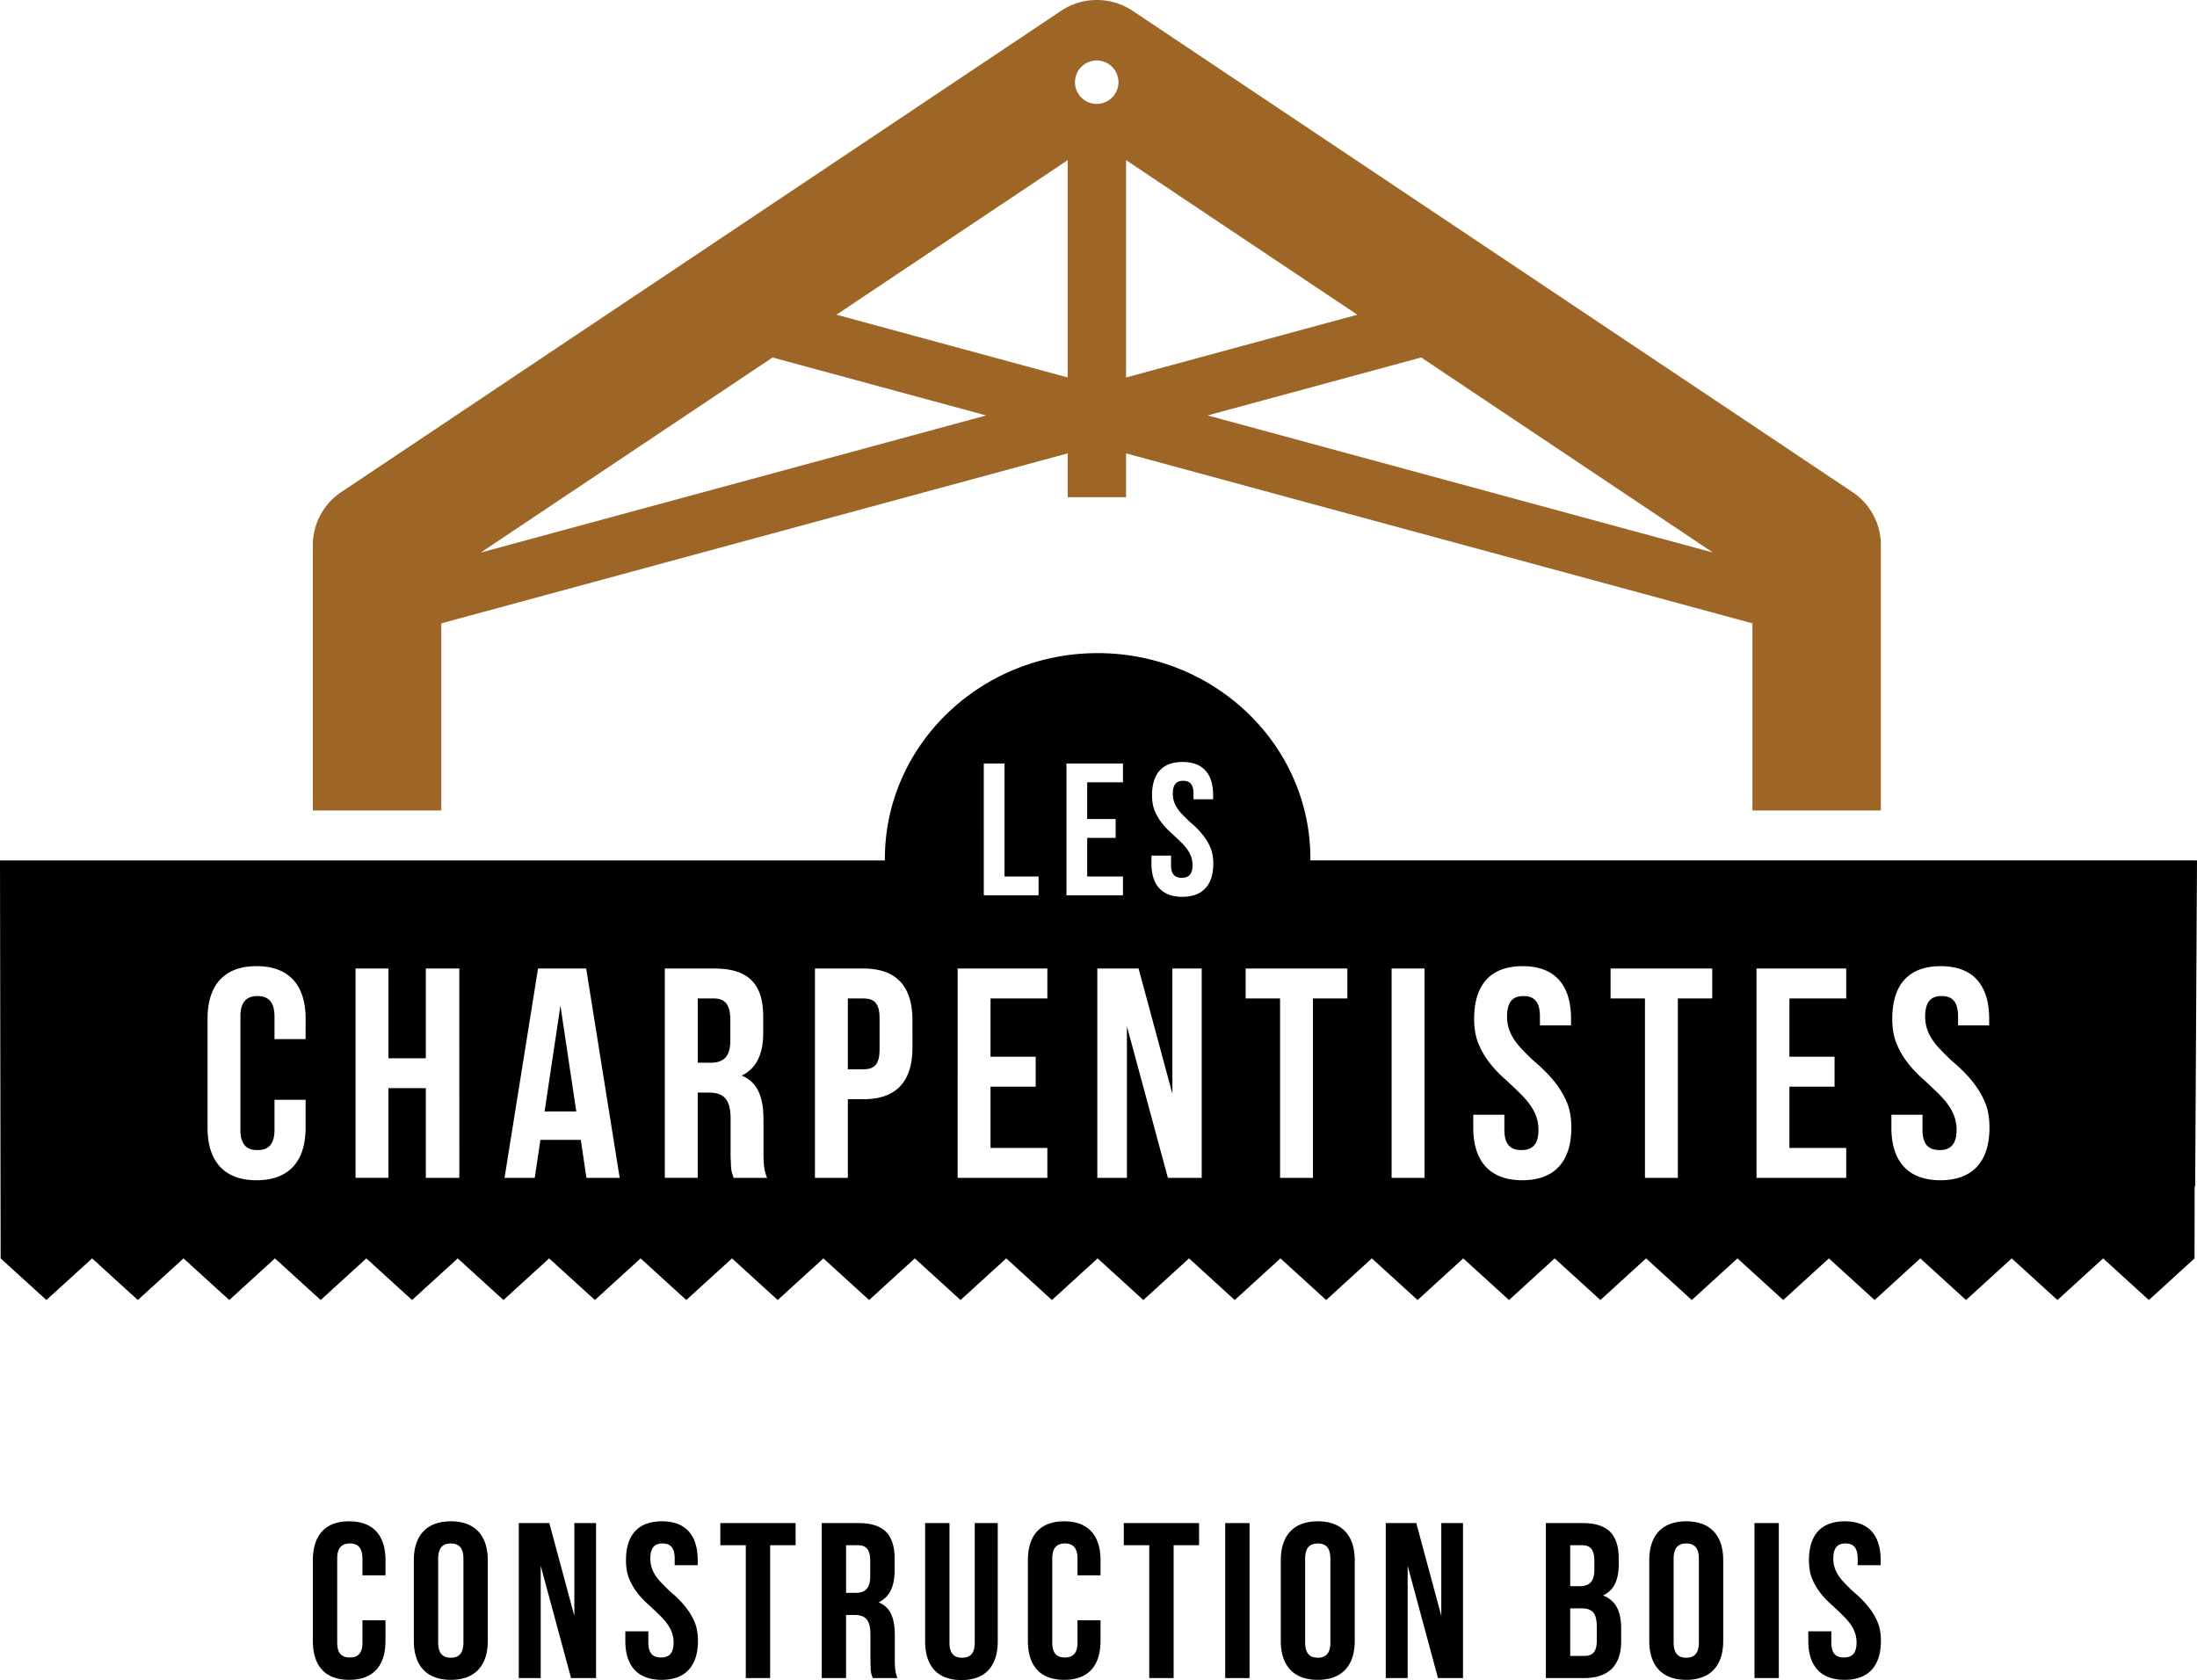 <svg id="Layer_1" data-name="Layer 1" xmlns="http://www.w3.org/2000/svg" viewBox="0 0 3885 2971.36"><defs><style>.cls-1{fill:#9d6627}</style></defs><title>logo-toit-texte</title><path class="cls-1" d="M1000.36 1751.93V1421L2108 1120.4v77.45h103.24v-77.45L3318.86 1421v330.93H3546v-469.49a112.57 112.57 0 0 0-50.12-93.53L2223.06 337.77a114.27 114.27 0 0 0-126.88 0L823.36 1188.91a112.56 112.56 0 0 0-50.14 93.53v469.49zm2248.74-456.14l-893.67-242.54 377.69-102.5zm-1037.85-694l408.84 273.36-408.84 111zm-51.62-176.36a38.44 38.44 0 1 1-38.72 38.43 38.57 38.57 0 0 1 38.71-38.43zM2108 601.79v384.32l-408.82-111zm-521.87 349l377.68 102.5-893.67 242.54z" transform="translate(-220 -318.54)"/><path d="M1746.79 2084.39h-27.5v125.33h27.5c18.51 0 28.56-7.93 28.56-34.9v-55.53c0-26.97-10.05-34.9-28.56-34.9z" transform="translate(-220 -318.54)"/><path d="M4101.79 1840.25H2537.15v-3.43c0-200.08-168.38-363.17-376.18-363.17s-376.22 163.56-376.22 363.64v3H220v.17l1 626.67.13 77 80.89 73.64 80.87-73.64 80.81 73.64 80.82-73.64 80.87 73.64 80.78-73.64 80.85 73.64 80.79-73.64 80.82 73.64 80.81-73.64 80.82 73.64 80.82-73.64 80.84 73.64 80.84-73.64 80.79 73.64 80.87-73.64 80.78 73.64 80.83-73.64 80.8 73.64 80.85-73.64 80.82 73.64 80.88-73.64 80.76 73.64 80.83-73.64 80.83 73.64 80.8-73.64 80.78 73.64 80.87-73.64 80.83 73.64 80.78-73.64 80.89 73.64 80.77-73.64 80.88 73.64 80.76-73.64 80.84 73.64 80.83-73.64 80.76 73.64 80.86-73.64 80.86 73.64 80.76-73.64 80.85 73.64 80.8-73.64 80.82 73.64 80.81-73.64 80.85 73.64 80.82-73.64 80.83 73.64 80.79-73.64.2-127.14h.93l3.21-576.7zM760.4 2156.31h-55v-39.66c0-27-11.64-36.49-30.14-36.49s-30.14 9.52-30.14 36.49v199.9c0 27 11.64 36 30.14 36s30.14-9 30.14-36v-52.88h55v49.18c0 59.76-29.61 93.07-86.73 93.07S587 2372.6 587 2312.84v-192.49c0-59.76 29.61-93.07 86.73-93.07s86.73 33.31 86.73 93.07zm271.85 245.38H973V2243h-66.1v158.65h-58.15V2031.5h58.17v158.65H973V2031.5h59.23zm224.78 0l-10-67.16h-71.43l-10 67.16h-53.42l59.23-370.18h85.15l59.23 370.18zm260.21 0c-.53-2.64-1.59-4.76-2.11-6.87-1.59-4.23-2.64-10-2.64-20.1a185 185 0 0 1-.54-18.51V2298c0-34.38-11.1-47.07-38.07-47.07h-20.1v150.72h-58.17V2031.5h87.78c60.82 0 86.2 28 86.2 85.14v29.09c0 38.07-12.69 62.93-38.07 75.09 29.61 12.17 38.61 40.19 38.61 78.79v57.12c0 18.51.53 30.67 6.34 44.95zm316.27-230.57c0 59.75-28 91.49-86.73 91.49h-27.5v139.08h-58.17V2031.5h85.66c58.7 0 86.73 31.73 86.73 91.49zm126.13-502.27h36.64v199.84h60.28V1902h-96.92zm112.41 415.54h-100.47v103.12h79.85v52.88h-79.85v108.41h100.47v52.88h-158.64V2031.5h158.65zm33.82-415.54h99.92v33.31h-63.28v64.95h50.3v33.31h-50.3v68.28h63.28v33.3h-99.92zM2345 2401.69h-59.8l-72.45-268.12v268.12h-52.35V2031.5h73l59.76 221.58V2031.5H2345zm-34.22-497c-36 0-54.62-21-54.62-58.62v-14.32h34.64v16.65c0 17 7.33 22.65 19 22.65s19-5.66 19-22.65c0-16-8-27.64-18.65-38.63-5.33-5.33-11-10.66-17-16.32-12.32-10.66-23.65-23.32-30.64-39.64-3.66-8.33-5.33-18-5.33-29 0-37.64 18-58.62 54-58.62s54 21 54 58.62v7.32h-34.64v-9.66c0-17-6.66-23-18.32-23s-18.32 6-18.32 23c0 16 8 27.64 18.65 38.3a202.92 202.92 0 0 0 17.32 16.32c12 11 23.31 23.65 30.31 40 3.66 8.33 5.33 18 5.33 29-.15 37.58-18.8 58.57-54.78 58.57zm291.8 179.73h-60.82v317.3h-58.18v-317.3h-60.81v-52.92h179.8zM2739 2401.69h-58.18V2031.5H2739zm172.93 4.23c-57.11 0-86.73-33.31-86.73-93.07v-22.75h55v26.44c0 27 11.64 36 30.15 36s30.14-9 30.14-36c0-25.38-12.69-43.89-29.61-61.34-8.46-8.46-17.45-16.92-27-25.91-19.57-16.92-37.55-37-48.65-62.93-5.81-13.22-8.46-28.56-8.46-46 0-59.76 28.56-93.07 85.67-93.07s85.66 33.31 85.66 93.07V2132h-55v-15.34c0-27-10.57-36.49-29.08-36.49s-29.09 9.52-29.09 36.49c0 25.38 12.7 43.89 29.62 60.82a322.91 322.91 0 0 0 27.5 25.91c19 17.45 37 37.55 48.13 63.46 5.81 13.22 8.46 28.55 8.46 46 .02 59.75-29.64 93.07-86.71 93.07zm335.85-321.53H3187v317.3h-58.18v-317.3H3068v-52.89h179.81zm236.93 0h-100.47v103.12h79.85v52.88h-79.85v108.41h100.47v52.88h-158.64V2031.5h158.64zm166.6 321.53c-57.11 0-86.73-33.31-86.73-93.07v-22.75h55v26.44c0 27 11.64 36 30.14 36s30.14-9 30.14-36c0-25.38-12.69-43.89-29.61-61.34-8.46-8.46-17.45-16.92-27-25.91-19.57-16.92-37.55-37-48.65-62.93-5.81-13.22-8.46-28.56-8.46-46 0-59.76 28.56-93.07 85.67-93.07s85.66 33.31 85.66 93.07V2132h-55v-15.34c0-27-10.57-36.49-29.08-36.49s-29.09 9.52-29.09 36.49c0 25.38 12.7 43.89 29.62 60.82a322.88 322.88 0 0 0 27.5 25.91c19 17.45 37 37.55 48.13 63.46 5.81 13.22 8.46 28.55 8.46 46-.01 59.75-29.58 93.07-86.7 93.07z" transform="translate(-220 -318.54)"/><path d="M963 1965.74h56.05l-28.02-187.2-28.03 187.2z"/><path d="M1481.82 2084.39h-28v113.7h22.74c21.68 0 34.91-9.52 34.91-39.13v-36.49c-.03-26.98-9.02-38.08-29.65-38.08zM901.66 3184.18v36.41c0 44.26-21.93 68.92-64.22 68.92s-64.22-24.67-64.22-68.92v-142.53c0-44.25 21.93-68.92 64.22-68.92s64.22 24.68 64.22 68.92v26.63h-40.74v-29.37c0-20-8.62-27-22.31-27s-22.33 7-22.33 27v148c0 20 8.62 26.62 22.33 26.62s22.31-6.65 22.31-26.62v-39.16zM951.78 3078.06c0-44.25 23.1-68.92 65.39-68.92s65.39 24.68 65.39 68.92v142.53c0 44.26-23.1 68.92-65.39 68.92s-65.39-24.67-65.39-68.92zm43.06 145.28c0 20 8.62 27 22.33 27s22.31-7 22.31-27v-148c0-20-8.62-27-22.31-27s-22.33 7-22.33 27zM1176.16 3087.85v198.53h-38.78v-274.1h54l44.23 164.07v-164.08H1274v274.1h-44.2zM1390.36 3009.14c42.3 0 63.43 24.68 63.43 68.92v8.62h-40.71v-11.36c0-20-7.85-27-21.54-27s-21.54 7-21.54 27c0 18.79 9.41 32.49 21.93 45a239.31 239.31 0 0 0 20.37 19.2c14.1 12.91 27.41 27.8 35.64 47 4.31 9.79 6.25 21.15 6.25 34.06 0 44.26-21.93 68.92-64.22 68.92s-64.2-24.67-64.2-68.92v-16.83h40.71v19.58c0 20 8.62 26.62 22.31 26.62s22.33-6.65 22.33-26.62c0-18.8-9.41-32.51-21.93-45.43-6.27-6.26-12.93-12.53-20-19.18-14.48-12.53-27.79-27.41-36-46.6-4.31-9.79-6.25-21.13-6.25-34.06-.01-44.25 21.13-68.92 63.42-68.92zM1493.74 3012.27h133.13v39.16h-45v234.94h-43.06v-234.94h-45zM1763.15 3286.38c-.38-2-1.17-3.52-1.56-5.09-1.17-3.14-2-7.44-2-14.88-.38-3.53-.38-8.23-.38-13.72v-43.07c0-25.44-8.23-34.85-28.2-34.85h-14.89v111.6h-43.02v-274.1h65c45 0 63.84 20.75 63.84 63v21.53c0 28.2-9.41 46.6-28.2 55.6 21.93 9 28.58 29.76 28.58 58.36v42.28c0 13.7.41 22.72 4.72 33.28zm-47-234.94v84.2H1733c16 0 25.83-7 25.83-29v-27c0-20-6.65-28.2-21.93-28.2zM1899 3012.27v211.45c0 20 8.62 26.63 22.31 26.63s22.33-6.65 22.33-26.63v-211.45h40.71V3221c0 44.25-21.93 68.92-64.22 68.92s-64.22-24.68-64.22-68.92v-208.73zM2166.09 3184.18v36.41c0 44.26-21.93 68.92-64.22 68.92s-64.22-24.67-64.22-68.92v-142.53c0-44.25 22-68.92 64.22-68.92s64.22 24.68 64.22 68.92v26.63h-40.71v-29.37c0-20-8.62-27-22.33-27s-22.31 7-22.31 27v148c0 20 8.62 26.62 22.31 26.62s22.33-6.65 22.33-26.62v-39.16zM2207.21 3012.27h133.13v39.16h-45v234.94h-43.09v-234.94h-45zM2386.56 3012.27h43.06v274.1h-43.06zM2484.85 3078.06c0-44.25 23.1-68.92 65.39-68.92s65.39 24.68 65.39 68.92v142.53c0 44.26-23.1 68.92-65.39 68.92s-65.39-24.67-65.39-68.92zm43.06 145.28c0 20 8.62 27 22.33 27s22.31-7 22.31-27v-148c0-20-8.62-27-22.31-27s-22.33 7-22.33 27zM2709.22 3087.85v198.53h-38.78v-274.1h54l44.23 164.07v-164.08h38.39v274.1h-44.26zM3018.57 3012.27c45 0 63.84 20.75 63.84 63v9.79c0 28.2-8.62 46.21-27.81 55.21 23.51 9 32.12 29.37 32.12 58.74v22.32c0 42.3-21.93 65-65.39 65h-67.74v-274.1zm-21.93 39.16v72.44h16.85c16 0 25.83-7 25.83-29v-15.27c0-20-6.65-28.2-21.93-28.2zm0 111.6v84.18h24.68c14.48 0 22.31-6.65 22.31-27v-23.89c0-25.46-7.83-33.28-27.79-33.28zM3136.43 3078.06c0-44.25 23.12-68.92 65.39-68.92s65.39 24.68 65.39 68.92v142.53c0 44.26-23.1 68.92-65.39 68.92s-65.39-24.67-65.39-68.92zm43.09 145.28c0 20 8.62 27 22.31 27s22.33-7 22.33-27v-148c0-20-8.62-27-22.33-27s-22.31 7-22.31 27zM3322.47 3012.27h43.06v274.1h-43.06zM3482.22 3009.14c42.3 0 63.43 24.68 63.43 68.92v8.62h-40.71v-11.36c0-20-7.85-27-21.54-27s-21.54 7-21.54 27c0 18.79 9.41 32.49 21.93 45a239.31 239.31 0 0 0 20.37 19.2c14.1 12.91 27.41 27.8 35.64 47 4.31 9.79 6.25 21.15 6.25 34.06 0 44.26-21.93 68.92-64.22 68.92s-64.2-24.67-64.2-68.92v-16.83h40.71v19.58c0 20 8.62 26.62 22.31 26.62s22.33-6.65 22.33-26.62c0-18.8-9.41-32.51-21.93-45.43-6.27-6.26-12.93-12.53-20-19.18-14.48-12.53-27.79-27.41-36-46.6-4.31-9.79-6.25-21.13-6.25-34.06-.01-44.25 21.12-68.92 63.42-68.92z" transform="translate(-220 -318.54)"/></svg>